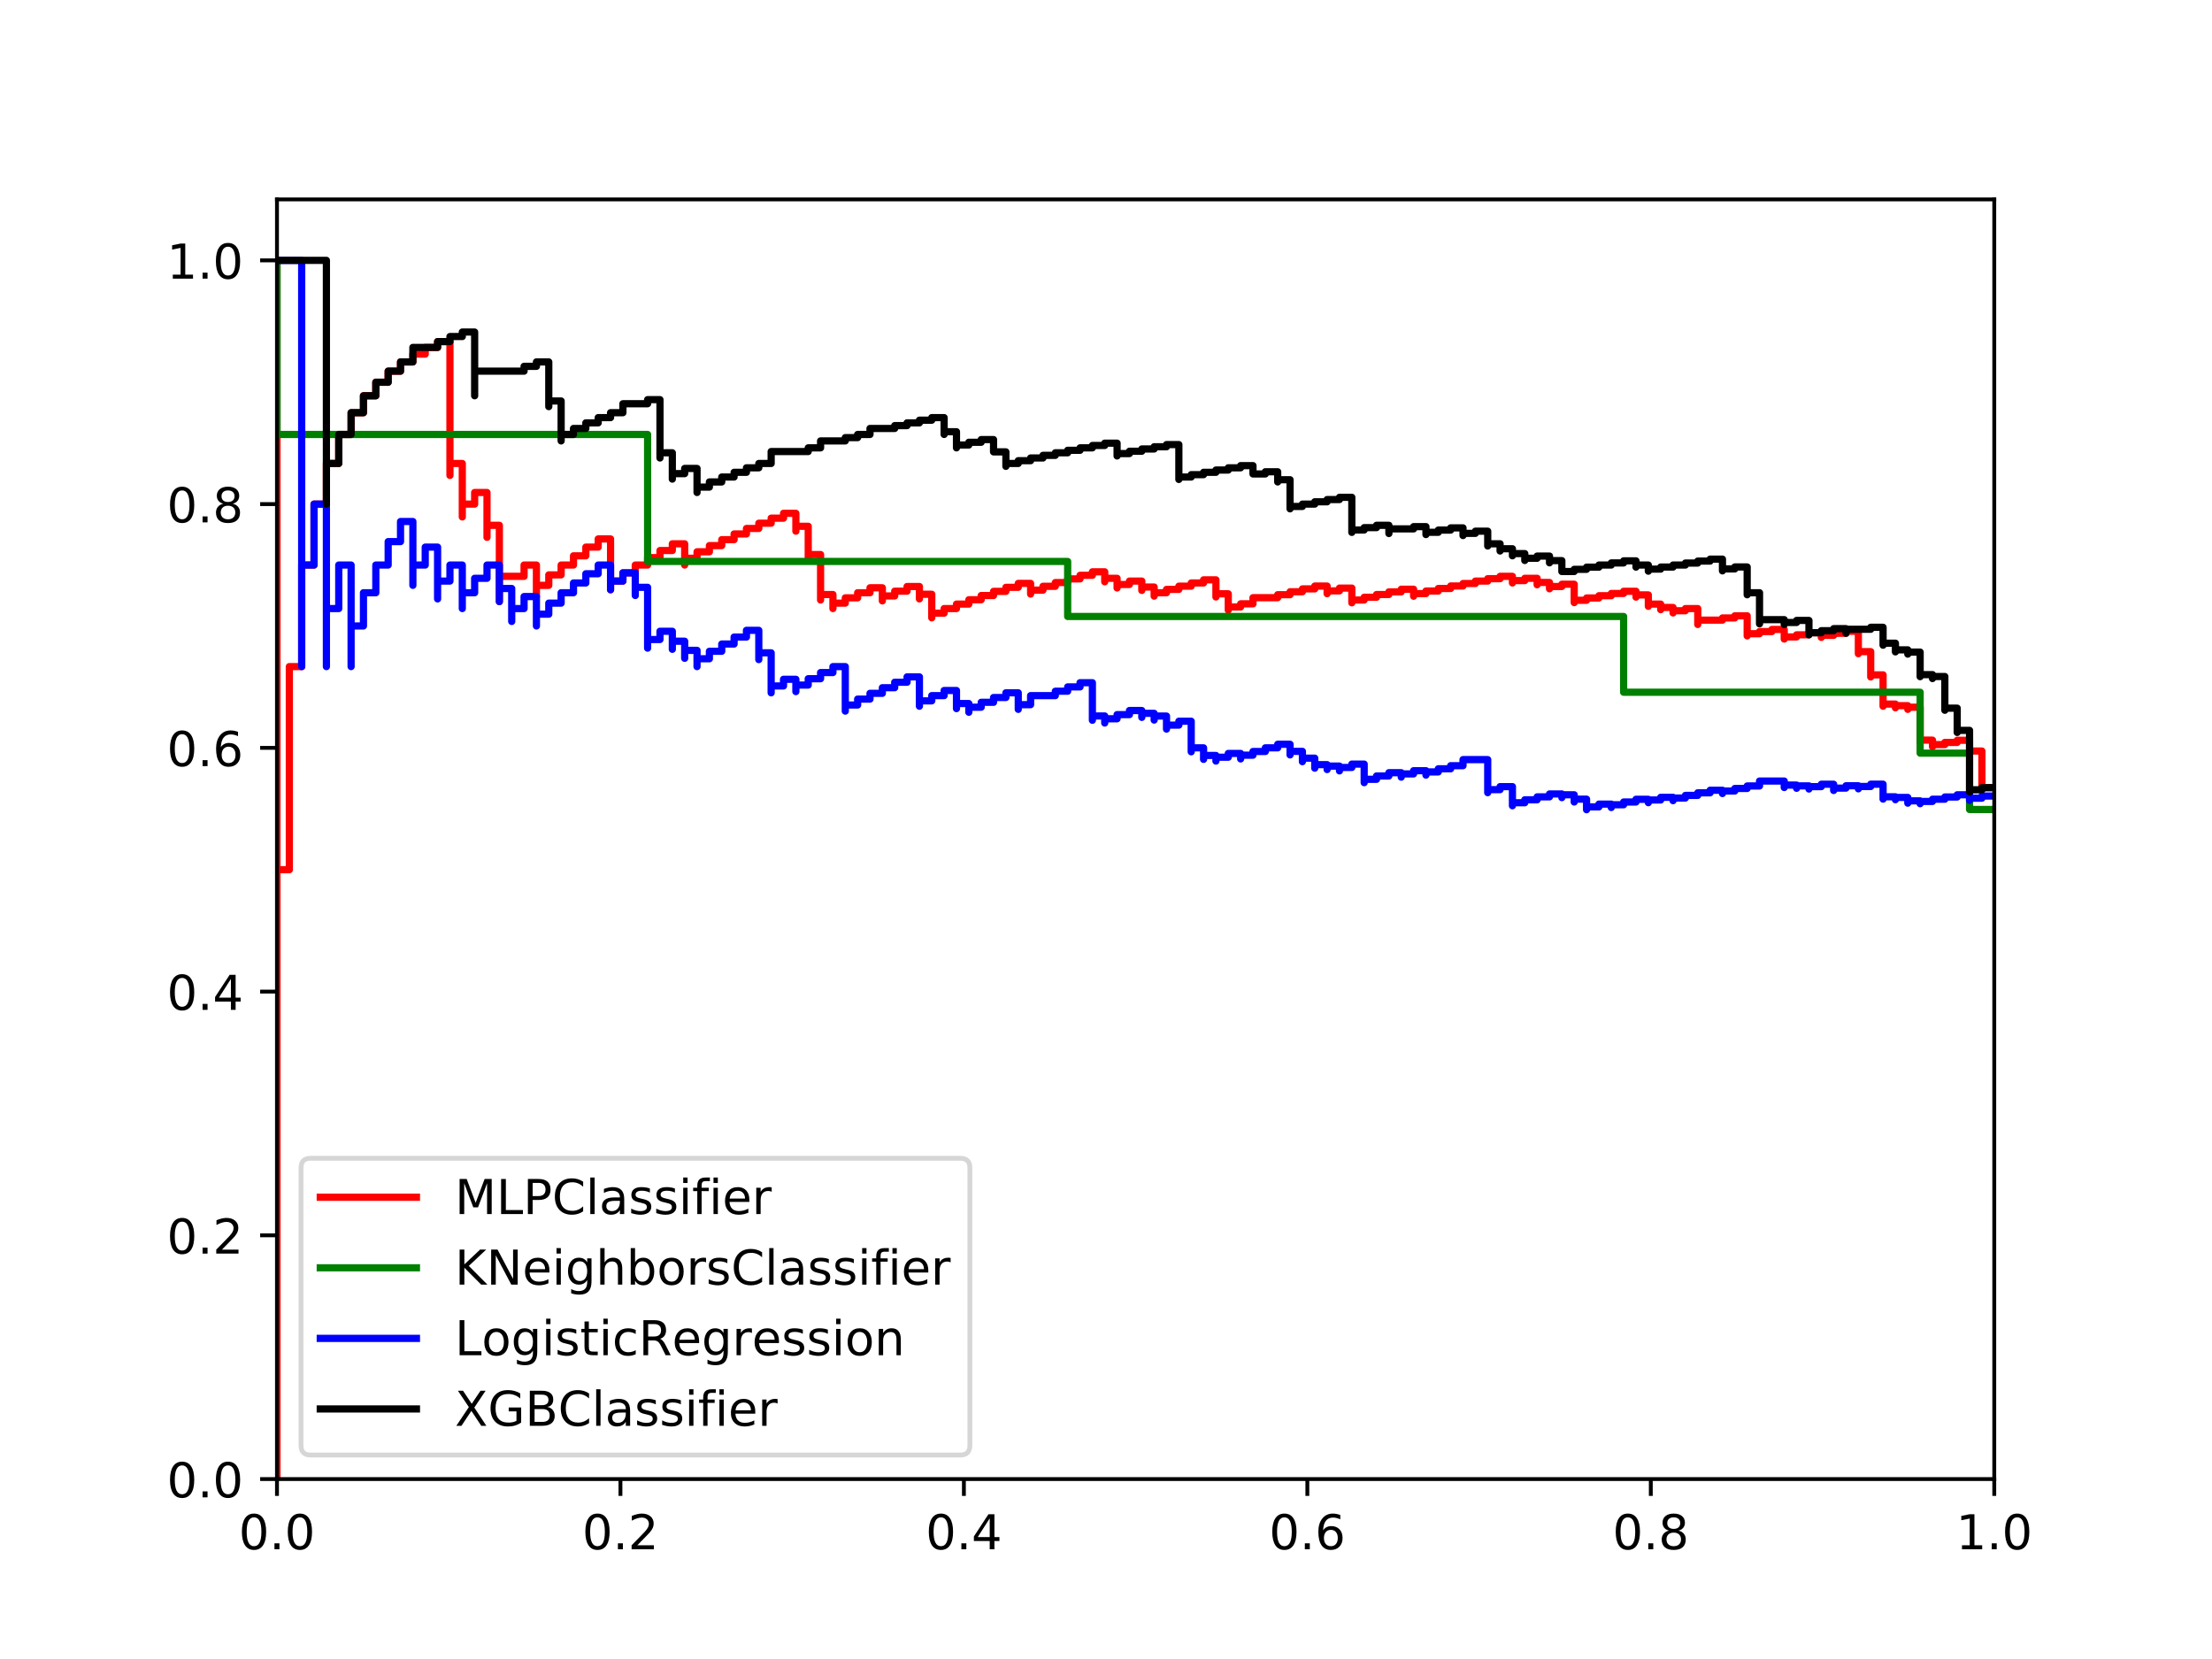 <?xml version="1.0" encoding="utf-8" standalone="no"?>
<!DOCTYPE svg PUBLIC "-//W3C//DTD SVG 1.1//EN"
  "http://www.w3.org/Graphics/SVG/1.1/DTD/svg11.dtd">
<!-- Created with matplotlib (http://matplotlib.org/) -->
<svg height="345pt" version="1.1" viewBox="0 0 460 345" width="460pt" xmlns="http://www.w3.org/2000/svg" xmlns:xlink="http://www.w3.org/1999/xlink">
 <defs>
  <style type="text/css">
*{stroke-linecap:butt;stroke-linejoin:round;}
  </style>
 </defs>
 <g id="figure_1">
  <g id="patch_1">
   <path d="M 0 345.6 
L 460.8 345.6 
L 460.8 0 
L 0 0 
z
" style="fill:#ffffff;"/>
  </g>
  <g id="axes_1">
   <g id="patch_2">
    <path d="M 57.6 307.584 
L 414.72 307.584 
L 414.72 41.472 
L 57.6 41.472 
z
" style="fill:#ffffff;"/>
   </g>
   <g id="matplotlib.axis_1">
    <g id="xtick_1">
     <g id="line2d_1">
      <defs>
       <path d="M 0 0 
L 0 3.5 
" id="m1917700aee" style="stroke:#000000;stroke-width:0.8;"/>
      </defs>
      <g>
       <use style="stroke:#000000;stroke-width:0.8;" x="57.6" xlink:href="#m1917700aee" y="307.584"/>
      </g>
     </g>
     <g id="text_1">
      <!-- 0.0 -->
      <defs>
       <path d="M 31.781 66.406 
Q 24.172 66.406 20.328 58.906 
Q 16.5 51.422 16.5 36.375 
Q 16.5 21.391 20.328 13.891 
Q 24.172 6.391 31.781 6.391 
Q 39.453 6.391 43.281 13.891 
Q 47.125 21.391 47.125 36.375 
Q 47.125 51.422 43.281 58.906 
Q 39.453 66.406 31.781 66.406 
M 31.781 74.219 
Q 44.047 74.219 50.516 64.516 
Q 56.984 54.828 56.984 36.375 
Q 56.984 17.969 50.516 8.266 
Q 44.047 -1.422 31.781 -1.422 
Q 19.531 -1.422 13.062 8.266 
Q 6.594 17.969 6.594 36.375 
Q 6.594 54.828 13.062 64.516 
Q 19.531 74.219 31.781 74.219 
" id="DejaVuSans-30"/>
       <path d="M 10.688 12.406 
L 21 12.406 
L 21 0 
L 10.688 0 
z
" id="DejaVuSans-2e"/>
      </defs>
      <g transform="translate(49.648 322.182)scale(0.1 -0.1)">
       <use xlink:href="#DejaVuSans-30"/>
       <use x="63.623" xlink:href="#DejaVuSans-2e"/>
       <use x="95.41" xlink:href="#DejaVuSans-30"/>
      </g>
     </g>
    </g>
    <g id="xtick_2">
     <g id="line2d_2">
      <g>
       <use style="stroke:#000000;stroke-width:0.8;" x="129.024" xlink:href="#m1917700aee" y="307.584"/>
      </g>
     </g>
     <g id="text_2">
      <!-- 0.2 -->
      <defs>
       <path d="M 19.188 8.297 
L 53.609 8.297 
L 53.609 0 
L 7.328 0 
L 7.328 8.297 
Q 12.938 14.109 22.625 23.891 
Q 32.328 33.688 34.812 36.531 
Q 39.547 41.844 41.422 45.531 
Q 43.312 49.219 43.312 52.781 
Q 43.312 58.594 39.234 62.25 
Q 35.156 65.922 28.609 65.922 
Q 23.969 65.922 18.812 64.312 
Q 13.672 62.703 7.812 59.422 
L 7.812 69.391 
Q 13.766 71.781 18.938 73 
Q 24.125 74.219 28.422 74.219 
Q 39.75 74.219 46.484 68.547 
Q 53.219 62.891 53.219 53.422 
Q 53.219 48.922 51.531 44.891 
Q 49.859 40.875 45.406 35.406 
Q 44.188 33.984 37.641 27.219 
Q 31.109 20.453 19.188 8.297 
" id="DejaVuSans-32"/>
      </defs>
      <g transform="translate(121.072 322.182)scale(0.1 -0.1)">
       <use xlink:href="#DejaVuSans-30"/>
       <use x="63.623" xlink:href="#DejaVuSans-2e"/>
       <use x="95.41" xlink:href="#DejaVuSans-32"/>
      </g>
     </g>
    </g>
    <g id="xtick_3">
     <g id="line2d_3">
      <g>
       <use style="stroke:#000000;stroke-width:0.8;" x="200.448" xlink:href="#m1917700aee" y="307.584"/>
      </g>
     </g>
     <g id="text_3">
      <!-- 0.4 -->
      <defs>
       <path d="M 37.797 64.312 
L 12.891 25.391 
L 37.797 25.391 
z
M 35.203 72.906 
L 47.609 72.906 
L 47.609 25.391 
L 58.016 25.391 
L 58.016 17.188 
L 47.609 17.188 
L 47.609 0 
L 37.797 0 
L 37.797 17.188 
L 4.891 17.188 
L 4.891 26.703 
z
" id="DejaVuSans-34"/>
      </defs>
      <g transform="translate(192.496 322.182)scale(0.1 -0.1)">
       <use xlink:href="#DejaVuSans-30"/>
       <use x="63.623" xlink:href="#DejaVuSans-2e"/>
       <use x="95.41" xlink:href="#DejaVuSans-34"/>
      </g>
     </g>
    </g>
    <g id="xtick_4">
     <g id="line2d_4">
      <g>
       <use style="stroke:#000000;stroke-width:0.8;" x="271.872" xlink:href="#m1917700aee" y="307.584"/>
      </g>
     </g>
     <g id="text_4">
      <!-- 0.6 -->
      <defs>
       <path d="M 33.016 40.375 
Q 26.375 40.375 22.484 35.828 
Q 18.609 31.297 18.609 23.391 
Q 18.609 15.531 22.484 10.953 
Q 26.375 6.391 33.016 6.391 
Q 39.656 6.391 43.531 10.953 
Q 47.406 15.531 47.406 23.391 
Q 47.406 31.297 43.531 35.828 
Q 39.656 40.375 33.016 40.375 
M 52.594 71.297 
L 52.594 62.312 
Q 48.875 64.062 45.094 64.984 
Q 41.312 65.922 37.594 65.922 
Q 27.828 65.922 22.672 59.328 
Q 17.531 52.734 16.797 39.406 
Q 19.672 43.656 24.016 45.922 
Q 28.375 48.188 33.594 48.188 
Q 44.578 48.188 50.953 41.516 
Q 57.328 34.859 57.328 23.391 
Q 57.328 12.156 50.688 5.359 
Q 44.047 -1.422 33.016 -1.422 
Q 20.359 -1.422 13.672 8.266 
Q 6.984 17.969 6.984 36.375 
Q 6.984 53.656 15.188 63.938 
Q 23.391 74.219 37.203 74.219 
Q 40.922 74.219 44.703 73.484 
Q 48.484 72.75 52.594 71.297 
" id="DejaVuSans-36"/>
      </defs>
      <g transform="translate(263.92 322.182)scale(0.1 -0.1)">
       <use xlink:href="#DejaVuSans-30"/>
       <use x="63.623" xlink:href="#DejaVuSans-2e"/>
       <use x="95.41" xlink:href="#DejaVuSans-36"/>
      </g>
     </g>
    </g>
    <g id="xtick_5">
     <g id="line2d_5">
      <g>
       <use style="stroke:#000000;stroke-width:0.8;" x="343.296" xlink:href="#m1917700aee" y="307.584"/>
      </g>
     </g>
     <g id="text_5">
      <!-- 0.8 -->
      <defs>
       <path d="M 31.781 34.625 
Q 24.75 34.625 20.719 30.859 
Q 16.703 27.094 16.703 20.516 
Q 16.703 13.922 20.719 10.156 
Q 24.75 6.391 31.781 6.391 
Q 38.812 6.391 42.859 10.172 
Q 46.922 13.969 46.922 20.516 
Q 46.922 27.094 42.891 30.859 
Q 38.875 34.625 31.781 34.625 
M 21.922 38.812 
Q 15.578 40.375 12.031 44.719 
Q 8.5 49.078 8.5 55.328 
Q 8.5 64.062 14.719 69.141 
Q 20.953 74.219 31.781 74.219 
Q 42.672 74.219 48.875 69.141 
Q 55.078 64.062 55.078 55.328 
Q 55.078 49.078 51.531 44.719 
Q 48 40.375 41.703 38.812 
Q 48.828 37.156 52.797 32.312 
Q 56.781 27.484 56.781 20.516 
Q 56.781 9.906 50.312 4.234 
Q 43.844 -1.422 31.781 -1.422 
Q 19.734 -1.422 13.25 4.234 
Q 6.781 9.906 6.781 20.516 
Q 6.781 27.484 10.781 32.312 
Q 14.797 37.156 21.922 38.812 
M 18.312 54.391 
Q 18.312 48.734 21.844 45.562 
Q 25.391 42.391 31.781 42.391 
Q 38.141 42.391 41.719 45.562 
Q 45.312 48.734 45.312 54.391 
Q 45.312 60.062 41.719 63.234 
Q 38.141 66.406 31.781 66.406 
Q 25.391 66.406 21.844 63.234 
Q 18.312 60.062 18.312 54.391 
" id="DejaVuSans-38"/>
      </defs>
      <g transform="translate(335.344 322.182)scale(0.1 -0.1)">
       <use xlink:href="#DejaVuSans-30"/>
       <use x="63.623" xlink:href="#DejaVuSans-2e"/>
       <use x="95.41" xlink:href="#DejaVuSans-38"/>
      </g>
     </g>
    </g>
    <g id="xtick_6">
     <g id="line2d_6">
      <g>
       <use style="stroke:#000000;stroke-width:0.8;" x="414.72" xlink:href="#m1917700aee" y="307.584"/>
      </g>
     </g>
     <g id="text_6">
      <!-- 1.0 -->
      <defs>
       <path d="M 12.406 8.297 
L 28.516 8.297 
L 28.516 63.922 
L 10.984 60.406 
L 10.984 69.391 
L 28.422 72.906 
L 38.281 72.906 
L 38.281 8.297 
L 54.391 8.297 
L 54.391 0 
L 12.406 0 
z
" id="DejaVuSans-31"/>
      </defs>
      <g transform="translate(406.768 322.182)scale(0.1 -0.1)">
       <use xlink:href="#DejaVuSans-31"/>
       <use x="63.623" xlink:href="#DejaVuSans-2e"/>
       <use x="95.41" xlink:href="#DejaVuSans-30"/>
      </g>
     </g>
    </g>
   </g>
   <g id="matplotlib.axis_2">
    <g id="ytick_1">
     <g id="line2d_7">
      <defs>
       <path d="M 0 0 
L -3.5 0 
" id="m1d3f5bcce9" style="stroke:#000000;stroke-width:0.8;"/>
      </defs>
      <g>
       <use style="stroke:#000000;stroke-width:0.8;" x="57.6" xlink:href="#m1d3f5bcce9" y="307.584"/>
      </g>
     </g>
     <g id="text_7">
      <!-- 0.0 -->
      <g transform="translate(34.697 311.383)scale(0.1 -0.1)">
       <use xlink:href="#DejaVuSans-30"/>
       <use x="63.623" xlink:href="#DejaVuSans-2e"/>
       <use x="95.41" xlink:href="#DejaVuSans-30"/>
      </g>
     </g>
    </g>
    <g id="ytick_2">
     <g id="line2d_8">
      <g>
       <use style="stroke:#000000;stroke-width:0.8;" x="57.6" xlink:href="#m1d3f5bcce9" y="256.896"/>
      </g>
     </g>
     <g id="text_8">
      <!-- 0.2 -->
      <g transform="translate(34.697 260.695)scale(0.1 -0.1)">
       <use xlink:href="#DejaVuSans-30"/>
       <use x="63.623" xlink:href="#DejaVuSans-2e"/>
       <use x="95.41" xlink:href="#DejaVuSans-32"/>
      </g>
     </g>
    </g>
    <g id="ytick_3">
     <g id="line2d_9">
      <g>
       <use style="stroke:#000000;stroke-width:0.8;" x="57.6" xlink:href="#m1d3f5bcce9" y="206.208"/>
      </g>
     </g>
     <g id="text_9">
      <!-- 0.4 -->
      <g transform="translate(34.697 210.007)scale(0.1 -0.1)">
       <use xlink:href="#DejaVuSans-30"/>
       <use x="63.623" xlink:href="#DejaVuSans-2e"/>
       <use x="95.41" xlink:href="#DejaVuSans-34"/>
      </g>
     </g>
    </g>
    <g id="ytick_4">
     <g id="line2d_10">
      <g>
       <use style="stroke:#000000;stroke-width:0.8;" x="57.6" xlink:href="#m1d3f5bcce9" y="155.52"/>
      </g>
     </g>
     <g id="text_10">
      <!-- 0.6 -->
      <g transform="translate(34.697 159.319)scale(0.1 -0.1)">
       <use xlink:href="#DejaVuSans-30"/>
       <use x="63.623" xlink:href="#DejaVuSans-2e"/>
       <use x="95.41" xlink:href="#DejaVuSans-36"/>
      </g>
     </g>
    </g>
    <g id="ytick_5">
     <g id="line2d_11">
      <g>
       <use style="stroke:#000000;stroke-width:0.8;" x="57.6" xlink:href="#m1d3f5bcce9" y="104.832"/>
      </g>
     </g>
     <g id="text_11">
      <!-- 0.8 -->
      <g transform="translate(34.697 108.631)scale(0.1 -0.1)">
       <use xlink:href="#DejaVuSans-30"/>
       <use x="63.623" xlink:href="#DejaVuSans-2e"/>
       <use x="95.41" xlink:href="#DejaVuSans-38"/>
      </g>
     </g>
    </g>
    <g id="ytick_6">
     <g id="line2d_12">
      <g>
       <use style="stroke:#000000;stroke-width:0.8;" x="57.6" xlink:href="#m1d3f5bcce9" y="54.144"/>
      </g>
     </g>
     <g id="text_12">
      <!-- 1.0 -->
      <g transform="translate(34.697 57.943)scale(0.1 -0.1)">
       <use xlink:href="#DejaVuSans-31"/>
       <use x="63.623" xlink:href="#DejaVuSans-2e"/>
       <use x="95.41" xlink:href="#DejaVuSans-30"/>
      </g>
     </g>
    </g>
   </g>
   <g id="line2d_13">
    <path clip-path="url(#pe8f8d06747)" d="M 414.72 163.796 
L 412.151 163.796 
L 412.151 164.245 
L 412.151 164.245 
L 412.151 164.245 
L 412.151 156.178 
L 409.582 156.178 
L 409.582 156.622 
L 409.582 156.622 
L 409.582 156.622 
L 409.582 153.95 
L 407.012 153.95 
L 407.012 154.394 
L 404.443 154.394 
L 404.443 154.841 
L 401.874 154.841 
L 401.874 155.293 
L 401.874 155.293 
L 401.874 155.293 
L 401.874 153.914 
L 399.305 153.914 
L 399.305 154.368 
L 399.305 154.368 
L 399.305 154.368 
L 399.305 147.072 
L 396.736 147.072 
L 396.736 147.517 
L 396.736 147.517 
L 396.736 147.517 
L 396.736 146.747 
L 394.166 146.747 
L 394.166 147.194 
L 394.166 147.194 
L 394.166 147.194 
L 394.166 146.416 
L 391.597 146.416 
L 391.597 146.866 
L 391.597 146.866 
L 391.597 146.866 
L 391.597 140.339 
L 389.028 140.339 
L 389.028 140.779 
L 389.028 140.779 
L 389.028 140.779 
L 389.028 135.512 
L 386.459 135.512 
L 386.459 135.942 
L 386.459 135.942 
L 386.459 135.942 
L 386.459 131.278 
L 383.889 131.278 
L 383.889 131.699 
L 381.32 131.699 
L 381.32 132.126 
L 378.751 132.126 
L 378.751 132.556 
L 378.751 132.556 
L 378.751 132.556 
L 378.751 131.584 
L 376.182 131.584 
L 376.182 132.017 
L 373.613 132.017 
L 373.613 132.454 
L 371.043 132.454 
L 371.043 132.897 
L 371.043 132.897 
L 371.043 132.897 
L 371.043 130.9 
L 368.474 130.9 
L 368.474 131.341 
L 365.905 131.341 
L 365.905 131.787 
L 363.336 131.787 
L 363.336 132.239 
L 363.336 132.239 
L 363.336 132.239 
L 363.336 128.064 
L 360.767 128.064 
L 360.767 128.507 
L 358.197 128.507 
L 358.197 128.955 
L 353.059 128.955 
L 353.059 129.867 
L 353.059 129.867 
L 353.059 129.867 
L 353.059 126.555 
L 350.49 126.555 
L 350.49 127.008 
L 347.921 127.008 
L 347.921 127.466 
L 347.921 127.466 
L 347.921 127.466 
L 347.921 126.326 
L 345.351 126.326 
L 345.351 126.786 
L 345.351 126.786 
L 345.351 126.786 
L 345.351 125.627 
L 342.782 125.627 
L 342.782 126.088 
L 342.782 126.088 
L 342.782 126.088 
L 342.782 123.716 
L 340.213 123.716 
L 340.213 124.173 
L 340.213 124.173 
L 340.213 124.173 
L 340.213 122.959 
L 337.644 122.959 
L 337.644 123.418 
L 335.075 123.418 
L 335.075 123.883 
L 332.505 123.883 
L 332.505 124.354 
L 329.936 124.354 
L 329.936 124.831 
L 327.367 124.831 
L 327.367 125.316 
L 327.367 125.316 
L 327.367 125.316 
L 327.367 121.492 
L 324.798 121.492 
L 324.798 121.966 
L 322.228 121.966 
L 322.228 122.447 
L 322.228 122.447 
L 322.228 122.447 
L 322.228 121.125 
L 319.659 121.125 
L 319.659 121.606 
L 319.659 121.606 
L 319.659 121.606 
L 319.659 120.259 
L 317.09 120.259 
L 317.09 120.741 
L 314.521 120.741 
L 314.521 121.231 
L 314.521 121.231 
L 314.521 121.231 
L 314.521 119.851 
L 311.952 119.851 
L 311.952 120.341 
L 309.382 120.341 
L 309.382 120.839 
L 306.813 120.839 
L 306.813 121.344 
L 304.244 121.344 
L 304.244 121.857 
L 301.675 121.857 
L 301.675 122.378 
L 299.106 122.378 
L 299.106 122.907 
L 296.536 122.907 
L 296.536 123.444 
L 293.967 123.444 
L 293.967 123.99 
L 293.967 123.99 
L 293.967 123.99 
L 293.967 122.533 
L 291.398 122.533 
L 291.398 123.08 
L 288.829 123.08 
L 288.829 123.636 
L 286.26 123.636 
L 286.26 124.201 
L 283.69 124.201 
L 283.69 124.775 
L 281.121 124.775 
L 281.121 125.359 
L 281.121 125.359 
L 281.121 125.359 
L 281.121 122.296 
L 278.552 122.296 
L 278.552 122.873 
L 275.983 122.873 
L 275.983 123.461 
L 275.983 123.461 
L 275.983 123.461 
L 275.983 121.874 
L 273.414 121.874 
L 273.414 122.463 
L 270.844 122.463 
L 270.844 123.062 
L 268.275 123.062 
L 268.275 123.672 
L 265.706 123.672 
L 265.706 124.293 
L 260.567 124.293 
L 260.567 125.568 
L 257.998 125.568 
L 257.998 126.223 
L 255.429 126.223 
L 255.429 126.891 
L 255.429 126.891 
L 255.429 126.891 
L 255.429 123.481 
L 252.86 123.481 
L 252.86 124.142 
L 252.86 124.142 
L 252.86 124.142 
L 252.86 120.58 
L 250.291 120.58 
L 250.291 121.231 
L 247.721 121.231 
L 247.721 121.895 
L 245.152 121.895 
L 245.152 122.573 
L 242.583 122.573 
L 242.583 123.264 
L 240.014 123.264 
L 240.014 123.969 
L 240.014 123.969 
L 240.014 123.969 
L 240.014 122.076 
L 237.445 122.076 
L 237.445 122.784 
L 237.445 122.784 
L 237.445 122.784 
L 237.445 120.839 
L 234.875 120.839 
L 234.875 121.548 
L 232.306 121.548 
L 232.306 122.273 
L 232.306 122.273 
L 232.306 122.273 
L 232.306 120.259 
L 229.737 120.259 
L 229.737 120.985 
L 229.737 120.985 
L 229.737 120.985 
L 229.737 118.912 
L 227.168 118.912 
L 227.168 119.64 
L 224.599 119.64 
L 224.599 120.384 
L 222.029 120.384 
L 222.029 121.145 
L 219.46 121.145 
L 219.46 121.924 
L 216.891 121.924 
L 216.891 122.722 
L 214.322 122.722 
L 214.322 123.538 
L 214.322 123.538 
L 214.322 123.538 
L 214.322 121.321 
L 211.753 121.321 
L 211.753 122.14 
L 209.183 122.14 
L 209.183 122.98 
L 206.614 122.98 
L 206.614 123.84 
L 204.045 123.84 
L 204.045 124.722 
L 201.476 124.722 
L 201.476 125.627 
L 198.906 125.627 
L 198.906 126.555 
L 196.337 126.555 
L 196.337 127.508 
L 193.768 127.508 
L 193.768 128.486 
L 193.768 128.486 
L 193.768 128.486 
L 193.768 123.58 
L 191.199 123.58 
L 191.199 124.544 
L 191.199 124.544 
L 191.199 124.544 
L 191.199 121.966 
L 188.63 121.966 
L 188.63 122.935 
L 186.06 122.935 
L 186.06 123.932 
L 183.491 123.932 
L 183.491 124.958 
L 183.491 124.958 
L 183.491 124.958 
L 183.491 122.232 
L 180.922 122.232 
L 180.922 123.264 
L 178.353 123.264 
L 178.353 124.327 
L 175.784 124.327 
L 175.784 125.424 
L 173.214 125.424 
L 173.214 126.555 
L 173.214 126.555 
L 173.214 126.555 
L 173.214 123.636 
L 170.645 123.636 
L 170.645 124.775 
L 170.645 124.775 
L 170.645 124.775 
L 170.645 115.319 
L 168.076 115.319 
L 168.076 116.392 
L 168.076 116.392 
L 168.076 116.392 
L 168.076 109.44 
L 165.507 109.44 
L 165.507 110.464 
L 165.507 110.464 
L 165.507 110.464 
L 165.507 106.745 
L 162.938 106.745 
L 162.938 107.756 
L 160.368 107.756 
L 160.368 108.808 
L 157.799 108.808 
L 157.799 109.901 
L 155.23 109.901 
L 155.23 111.039 
L 152.661 111.039 
L 152.661 112.224 
L 150.092 112.224 
L 150.092 113.46 
L 147.522 113.46 
L 147.522 114.749 
L 144.953 114.749 
L 144.953 116.096 
L 142.384 116.096 
L 142.384 117.504 
L 142.384 117.504 
L 142.384 117.504 
L 142.384 113.084 
L 139.815 113.084 
L 139.815 114.487 
L 137.245 114.487 
L 137.245 115.959 
L 134.676 115.959 
L 134.676 117.504 
L 132.107 117.504 
L 132.107 119.129 
L 129.538 119.129 
L 129.538 120.839 
L 126.969 120.839 
L 126.969 122.641 
L 126.969 122.641 
L 126.969 122.641 
L 126.969 112.073 
L 124.399 112.073 
L 124.399 113.777 
L 121.83 113.777 
L 121.83 115.584 
L 119.261 115.584 
L 119.261 117.504 
L 116.692 117.504 
L 116.692 119.548 
L 114.123 119.548 
L 114.123 121.728 
L 111.553 121.728 
L 111.553 124.058 
L 111.553 124.058 
L 111.553 124.058 
L 111.553 117.504 
L 108.984 117.504 
L 108.984 119.851 
L 103.846 119.851 
L 103.846 125.107 
L 103.846 125.107 
L 103.846 125.107 
L 103.846 109.24 
L 101.277 109.24 
L 101.277 111.744 
L 101.277 111.744 
L 101.277 111.744 
L 101.277 102.418 
L 98.707 102.418 
L 98.707 104.832 
L 96.138 104.832 
L 96.138 107.5 
L 96.138 107.5 
L 96.138 107.5 
L 96.138 96.384 
L 93.569 96.384 
L 93.569 98.869 
L 93.569 98.869 
L 93.569 98.869 
L 93.569 71.04 
L 91 71.04 
L 91 72.247 
L 88.431 72.247 
L 88.431 73.639 
L 85.861 73.639 
L 85.861 75.264 
L 83.292 75.264 
L 83.292 77.184 
L 80.723 77.184 
L 80.723 79.488 
L 78.154 79.488 
L 78.154 82.304 
L 75.584 82.304 
L 75.584 85.824 
L 73.015 85.824 
L 73.015 90.35 
L 70.446 90.35 
L 70.446 96.384 
L 67.877 96.384 
L 67.877 104.832 
L 65.308 104.832 
L 65.308 117.504 
L 62.738 117.504 
L 62.738 138.624 
L 60.169 138.624 
L 60.169 180.864 
L 57.6 180.864 
L 57.6 307.584 
L 57.6 307.584 
L 57.6 307.584 
L 57.6 54.144 
L 57.6 54.144 
" style="fill:none;stroke:#ff0000;stroke-linecap:square;stroke-width:1.5;"/>
   </g>
   <g id="line2d_14">
    <path clip-path="url(#pe8f8d06747)" d="M 414.72 168.342 
L 409.582 168.342 
L 409.582 156.622 
L 399.305 156.622 
L 399.305 143.955 
L 337.644 143.955 
L 337.644 128.201 
L 222.029 128.201 
L 222.029 116.759 
L 134.676 116.759 
L 134.676 90.35 
L 57.6 90.35 
L 57.6 54.144 
" style="fill:none;stroke:#008000;stroke-linecap:square;stroke-width:1.5;"/>
   </g>
   <g id="line2d_15">
    <path clip-path="url(#pe8f8d06747)" d="M 414.72 165.535 
L 412.151 165.535 
L 412.151 165.986 
L 409.582 165.986 
L 409.582 166.441 
L 409.582 166.441 
L 409.582 166.441 
L 409.582 165.284 
L 407.012 165.284 
L 407.012 165.741 
L 404.443 165.741 
L 404.443 166.202 
L 401.874 166.202 
L 401.874 166.667 
L 399.305 166.667 
L 399.305 167.136 
L 399.305 167.136 
L 399.305 167.136 
L 399.305 166.548 
L 396.736 166.548 
L 396.736 167.021 
L 396.736 167.021 
L 396.736 167.021 
L 396.736 165.829 
L 394.166 165.829 
L 394.166 166.305 
L 394.166 166.305 
L 394.166 166.305 
L 394.166 165.701 
L 391.597 165.701 
L 391.597 166.18 
L 391.597 166.18 
L 391.597 166.18 
L 391.597 163.079 
L 389.028 163.079 
L 389.028 163.559 
L 386.459 163.559 
L 386.459 164.043 
L 386.459 164.043 
L 386.459 164.043 
L 386.459 163.405 
L 383.889 163.405 
L 383.889 163.893 
L 381.32 163.893 
L 381.32 164.385 
L 381.32 164.385 
L 381.32 164.385 
L 381.32 163.089 
L 378.751 163.089 
L 378.751 163.584 
L 376.182 163.584 
L 376.182 164.084 
L 376.182 164.084 
L 376.182 164.084 
L 376.182 163.425 
L 373.613 163.425 
L 373.613 163.929 
L 373.613 163.929 
L 373.613 163.929 
L 373.613 163.264 
L 371.043 163.264 
L 371.043 163.772 
L 371.043 163.772 
L 371.043 163.772 
L 371.043 162.421 
L 365.905 162.421 
L 365.905 163.448 
L 363.336 163.448 
L 363.336 163.968 
L 360.767 163.968 
L 360.767 164.493 
L 358.197 164.493 
L 358.197 165.024 
L 358.197 165.024 
L 358.197 165.024 
L 358.197 164.335 
L 355.628 164.335 
L 355.628 164.87 
L 353.059 164.87 
L 353.059 165.41 
L 350.49 165.41 
L 350.49 165.956 
L 347.921 165.956 
L 347.921 166.507 
L 347.921 166.507 
L 347.921 166.507 
L 347.921 165.808 
L 345.351 165.808 
L 345.351 166.364 
L 342.782 166.364 
L 342.782 166.925 
L 342.782 166.925 
L 342.782 166.925 
L 342.782 166.218 
L 340.213 166.218 
L 340.213 166.784 
L 337.644 166.784 
L 337.644 167.356 
L 335.075 167.356 
L 335.075 167.933 
L 335.075 167.933 
L 335.075 167.933 
L 335.075 167.217 
L 332.505 167.217 
L 332.505 167.8 
L 329.936 167.8 
L 329.936 168.389 
L 329.936 168.389 
L 329.936 168.389 
L 329.936 166.191 
L 327.367 166.191 
L 327.367 166.784 
L 327.367 166.784 
L 327.367 166.784 
L 327.367 165.278 
L 324.798 165.278 
L 324.798 165.876 
L 324.798 165.876 
L 324.798 165.876 
L 324.798 165.11 
L 322.228 165.11 
L 322.228 165.713 
L 319.659 165.713 
L 319.659 166.322 
L 317.09 166.322 
L 317.09 166.939 
L 314.521 166.939 
L 314.521 167.562 
L 314.521 167.562 
L 314.521 167.562 
L 314.521 163.584 
L 311.952 163.584 
L 311.952 164.209 
L 309.382 164.209 
L 309.382 164.842 
L 309.382 164.842 
L 309.382 164.842 
L 309.382 157.963 
L 304.244 157.963 
L 304.244 159.229 
L 301.675 159.229 
L 301.675 159.874 
L 299.106 159.874 
L 299.106 160.526 
L 296.536 160.526 
L 296.536 161.187 
L 296.536 161.187 
L 296.536 161.187 
L 296.536 160.272 
L 293.967 160.272 
L 293.967 160.939 
L 291.398 160.939 
L 291.398 161.615 
L 291.398 161.615 
L 291.398 161.615 
L 291.398 160.686 
L 288.829 160.686 
L 288.829 161.369 
L 286.26 161.369 
L 286.26 162.06 
L 283.69 162.06 
L 283.69 162.761 
L 283.69 162.761 
L 283.69 162.761 
L 283.69 158.899 
L 281.121 158.899 
L 281.121 159.602 
L 278.552 159.602 
L 278.552 160.315 
L 278.552 160.315 
L 278.552 160.315 
L 278.552 159.313 
L 275.983 159.313 
L 275.983 160.033 
L 275.983 160.033 
L 275.983 160.033 
L 275.983 159.016 
L 273.414 159.016 
L 273.414 159.744 
L 273.414 159.744 
L 273.414 159.744 
L 273.414 157.662 
L 270.844 157.662 
L 270.844 158.396 
L 270.844 158.396 
L 270.844 158.396 
L 270.844 156.249 
L 268.275 156.249 
L 268.275 156.989 
L 268.275 156.989 
L 268.275 156.989 
L 268.275 154.775 
L 265.706 154.775 
L 265.706 155.52 
L 263.137 155.52 
L 263.137 156.277 
L 260.567 156.277 
L 260.567 157.044 
L 257.998 157.044 
L 257.998 157.824 
L 257.998 157.824 
L 257.998 157.824 
L 257.998 156.681 
L 255.429 156.681 
L 255.429 157.47 
L 252.86 157.47 
L 252.86 158.271 
L 252.86 158.271 
L 252.86 158.271 
L 252.86 157.104 
L 250.291 157.104 
L 250.291 157.915 
L 250.291 157.915 
L 250.291 157.915 
L 250.291 155.52 
L 247.721 155.52 
L 247.721 156.338 
L 247.721 156.338 
L 247.721 156.338 
L 247.721 149.983 
L 245.152 149.983 
L 245.152 150.795 
L 242.583 150.795 
L 242.583 151.621 
L 242.583 151.621 
L 242.583 151.621 
L 242.583 148.909 
L 240.014 148.909 
L 240.014 149.74 
L 240.014 149.74 
L 240.014 149.74 
L 240.014 148.343 
L 237.445 148.343 
L 237.445 149.184 
L 237.445 149.184 
L 237.445 149.184 
L 237.445 147.757 
L 234.875 147.757 
L 234.875 148.608 
L 232.306 148.608 
L 232.306 149.475 
L 229.737 149.475 
L 229.737 150.357 
L 229.737 150.357 
L 229.737 150.357 
L 229.737 148.888 
L 227.168 148.888 
L 227.168 149.782 
L 227.168 149.782 
L 227.168 149.782 
L 227.168 141.97 
L 224.599 141.97 
L 224.599 142.848 
L 222.029 142.848 
L 222.029 143.744 
L 219.46 143.744 
L 219.46 144.658 
L 214.322 144.658 
L 214.322 146.544 
L 211.753 146.544 
L 211.753 147.517 
L 211.753 147.517 
L 211.753 147.517 
L 211.753 144.074 
L 209.183 144.074 
L 209.183 145.052 
L 206.614 145.052 
L 206.614 146.051 
L 204.045 146.051 
L 204.045 147.072 
L 201.476 147.072 
L 201.476 148.116 
L 201.476 148.116 
L 201.476 148.116 
L 201.476 146.304 
L 198.906 146.304 
L 198.906 147.363 
L 198.906 147.363 
L 198.906 147.363 
L 198.906 143.593 
L 196.337 143.593 
L 196.337 144.658 
L 193.768 144.658 
L 193.768 145.749 
L 191.199 145.749 
L 191.199 146.866 
L 191.199 146.866 
L 191.199 146.866 
L 191.199 140.763 
L 188.63 140.763 
L 188.63 141.873 
L 186.06 141.873 
L 186.06 143.013 
L 183.491 143.013 
L 183.491 144.182 
L 180.922 144.182 
L 180.922 145.382 
L 178.353 145.382 
L 178.353 146.615 
L 175.784 146.615 
L 175.784 147.882 
L 175.784 147.882 
L 175.784 147.882 
L 175.784 138.624 
L 173.214 138.624 
L 173.214 139.866 
L 170.645 139.866 
L 170.645 141.146 
L 168.076 141.146 
L 168.076 142.464 
L 165.507 142.464 
L 165.507 143.823 
L 165.507 143.823 
L 165.507 143.823 
L 165.507 141.264 
L 162.938 141.264 
L 162.938 142.647 
L 160.368 142.647 
L 160.368 144.074 
L 160.368 144.074 
L 160.368 144.074 
L 160.368 135.76 
L 157.799 135.76 
L 157.799 137.167 
L 157.799 137.167 
L 157.799 137.167 
L 157.799 131.081 
L 155.23 131.081 
L 155.23 132.48 
L 152.661 132.48 
L 152.661 133.931 
L 150.092 133.931 
L 150.092 135.436 
L 147.522 135.436 
L 147.522 136.999 
L 144.953 136.999 
L 144.953 138.624 
L 144.953 138.624 
L 144.953 138.624 
L 144.953 135.245 
L 142.384 135.245 
L 142.384 136.9 
L 142.384 136.9 
L 142.384 136.9 
L 142.384 133.344 
L 139.815 133.344 
L 139.815 135.029 
L 139.815 135.029 
L 139.815 135.029 
L 139.815 131.278 
L 137.245 131.278 
L 137.245 132.992 
L 134.676 132.992 
L 134.676 134.784 
L 134.676 134.784 
L 134.676 134.784 
L 134.676 122.14 
L 132.107 122.14 
L 132.107 123.84 
L 132.107 123.84 
L 132.107 123.84 
L 132.107 119.129 
L 129.538 119.129 
L 129.538 120.839 
L 126.969 120.839 
L 126.969 122.641 
L 126.969 122.641 
L 126.969 122.641 
L 126.969 117.504 
L 124.399 117.504 
L 124.399 119.314 
L 121.83 119.314 
L 121.83 121.231 
L 119.261 121.231 
L 119.261 123.264 
L 116.692 123.264 
L 116.692 125.424 
L 114.123 125.424 
L 114.123 127.723 
L 111.553 127.723 
L 111.553 130.176 
L 111.553 130.176 
L 111.553 130.176 
L 111.553 124.058 
L 108.984 124.058 
L 108.984 126.555 
L 106.415 126.555 
L 106.415 129.237 
L 106.415 129.237 
L 106.415 129.237 
L 106.415 122.378 
L 103.846 122.378 
L 103.846 125.107 
L 103.846 125.107 
L 103.846 125.107 
L 103.846 117.504 
L 101.277 117.504 
L 101.277 120.259 
L 98.707 120.259 
L 98.707 123.264 
L 96.138 123.264 
L 96.138 126.555 
L 96.138 126.555 
L 96.138 126.555 
L 96.138 117.504 
L 93.569 117.504 
L 93.569 120.839 
L 91 120.839 
L 91 124.544 
L 91 124.544 
L 91 124.544 
L 91 113.777 
L 88.431 113.777 
L 88.431 117.504 
L 85.861 117.504 
L 85.861 121.728 
L 85.861 121.728 
L 85.861 121.728 
L 85.861 108.453 
L 83.292 108.453 
L 83.292 112.63 
L 80.723 112.63 
L 80.723 117.504 
L 78.154 117.504 
L 78.154 123.264 
L 75.584 123.264 
L 75.584 130.176 
L 73.015 130.176 
L 73.015 138.624 
L 73.015 138.624 
L 73.015 138.624 
L 73.015 117.504 
L 70.446 117.504 
L 70.446 126.555 
L 67.877 126.555 
L 67.877 138.624 
L 67.877 138.624 
L 67.877 138.624 
L 67.877 104.832 
L 65.308 104.832 
L 65.308 117.504 
L 62.738 117.504 
L 62.738 138.624 
L 62.738 138.624 
L 62.738 138.624 
L 62.738 54.144 
L 57.6 54.144 
L 57.6 54.144 
" style="fill:none;stroke:#0000ff;stroke-linecap:square;stroke-width:1.5;"/>
   </g>
   <g id="line2d_16">
    <path clip-path="url(#pe8f8d06747)" d="M 414.72 163.796 
L 412.151 163.796 
L 412.151 164.245 
L 409.582 164.245 
L 409.582 164.698 
L 409.582 164.698 
L 409.582 164.698 
L 409.582 151.883 
L 407.012 151.883 
L 407.012 152.323 
L 407.012 152.323 
L 407.012 152.323 
L 407.012 147.268 
L 404.443 147.268 
L 404.443 147.704 
L 404.443 147.704 
L 404.443 147.704 
L 404.443 140.684 
L 401.874 140.684 
L 401.874 141.109 
L 401.874 141.109 
L 401.874 141.109 
L 401.874 140.289 
L 399.305 140.289 
L 399.305 140.715 
L 399.305 140.715 
L 399.305 140.715 
L 399.305 135.607 
L 396.736 135.607 
L 396.736 136.025 
L 396.736 136.025 
L 396.736 136.025 
L 396.736 135.14 
L 394.166 135.14 
L 394.166 135.56 
L 394.166 135.56 
L 394.166 135.56 
L 394.166 133.759 
L 391.597 133.759 
L 391.597 134.178 
L 391.597 134.178 
L 391.597 134.178 
L 391.597 130.449 
L 389.028 130.449 
L 389.028 130.861 
L 383.889 130.861 
L 383.889 131.699 
L 383.889 131.699 
L 383.889 131.699 
L 383.889 130.733 
L 381.32 130.733 
L 381.32 131.156 
L 378.751 131.156 
L 378.751 131.584 
L 376.182 131.584 
L 376.182 132.017 
L 376.182 132.017 
L 376.182 132.017 
L 376.182 129.024 
L 373.613 129.024 
L 373.613 129.452 
L 371.043 129.452 
L 371.043 129.885 
L 371.043 129.885 
L 371.043 129.885 
L 371.043 128.858 
L 365.905 128.858 
L 365.905 129.731 
L 365.905 129.731 
L 365.905 129.731 
L 365.905 123.264 
L 363.336 123.264 
L 363.336 123.685 
L 363.336 123.685 
L 363.336 123.685 
L 363.336 117.902 
L 360.767 117.902 
L 360.767 118.306 
L 358.197 118.306 
L 358.197 118.715 
L 358.197 118.715 
L 358.197 118.715 
L 358.197 116.278 
L 355.628 116.278 
L 355.628 116.681 
L 353.059 116.681 
L 353.059 117.09 
L 350.49 117.09 
L 350.49 117.504 
L 347.921 117.504 
L 347.921 117.924 
L 345.351 117.924 
L 345.351 118.349 
L 342.782 118.349 
L 342.782 118.78 
L 342.782 118.78 
L 342.782 118.78 
L 342.782 117.504 
L 340.213 117.504 
L 340.213 117.935 
L 340.213 117.935 
L 340.213 117.935 
L 340.213 116.636 
L 337.644 116.636 
L 337.644 117.067 
L 335.075 117.067 
L 335.075 117.504 
L 332.505 117.504 
L 332.505 117.947 
L 329.936 117.947 
L 329.936 118.396 
L 327.367 118.396 
L 327.367 118.852 
L 324.798 118.852 
L 324.798 116.586 
L 322.228 116.586 
L 322.228 117.042 
L 322.228 117.042 
L 322.228 117.042 
L 322.228 115.64 
L 319.659 115.64 
L 319.659 116.096 
L 317.09 116.096 
L 317.09 116.558 
L 317.09 116.558 
L 317.09 116.558 
L 317.09 115.122 
L 314.521 115.122 
L 314.521 115.584 
L 314.521 115.584 
L 314.521 115.584 
L 314.521 114.118 
L 311.952 114.118 
L 311.952 114.58 
L 311.952 114.58 
L 311.952 114.58 
L 311.952 113.084 
L 309.382 113.084 
L 309.382 113.544 
L 309.382 113.544 
L 309.382 113.544 
L 309.382 110.464 
L 306.813 110.464 
L 306.813 110.915 
L 304.244 110.915 
L 304.244 111.372 
L 304.244 111.372 
L 304.244 111.372 
L 304.244 109.777 
L 301.675 109.777 
L 301.675 110.233 
L 299.106 110.233 
L 299.106 110.697 
L 296.536 110.697 
L 296.536 111.168 
L 296.536 111.168 
L 296.536 111.168 
L 296.536 109.517 
L 293.967 109.517 
L 293.967 109.987 
L 288.829 109.987 
L 288.829 110.95 
L 288.829 110.95 
L 288.829 110.95 
L 288.829 109.24 
L 286.26 109.24 
L 286.26 109.723 
L 283.69 109.723 
L 283.69 110.215 
L 281.121 110.215 
L 281.121 110.715 
L 281.121 110.715 
L 281.121 110.715 
L 281.121 103.424 
L 278.552 103.424 
L 278.552 103.885 
L 275.983 103.885 
L 275.983 104.354 
L 273.414 104.354 
L 273.414 104.832 
L 270.844 104.832 
L 270.844 105.319 
L 268.275 105.319 
L 268.275 105.816 
L 268.275 105.816 
L 268.275 105.816 
L 268.275 99.763 
L 265.706 99.763 
L 265.706 100.224 
L 265.706 100.224 
L 265.706 100.224 
L 265.706 98.108 
L 263.137 98.108 
L 263.137 98.561 
L 260.567 98.561 
L 260.567 96.829 
L 257.998 96.829 
L 257.998 97.283 
L 255.429 97.283 
L 255.429 97.747 
L 252.86 97.747 
L 252.86 98.221 
L 250.291 98.221 
L 250.291 98.705 
L 247.721 98.705 
L 247.721 99.2 
L 245.152 99.2 
L 245.152 99.706 
L 245.152 99.706 
L 245.152 99.706 
L 245.152 92.455 
L 242.583 92.455 
L 242.583 92.905 
L 240.014 92.905 
L 240.014 93.367 
L 237.445 93.367 
L 237.445 93.839 
L 234.875 93.839 
L 234.875 94.324 
L 232.306 94.324 
L 232.306 94.82 
L 232.306 94.82 
L 232.306 94.82 
L 232.306 92.16 
L 229.737 92.16 
L 229.737 92.641 
L 227.168 92.641 
L 227.168 93.135 
L 224.599 93.135 
L 224.599 93.641 
L 222.029 93.641 
L 222.029 94.161 
L 219.46 94.161 
L 219.46 94.694 
L 216.891 94.694 
L 216.891 95.242 
L 214.322 95.242 
L 214.322 95.805 
L 211.753 95.805 
L 211.753 96.384 
L 209.183 96.384 
L 209.183 96.979 
L 209.183 96.979 
L 209.183 96.979 
L 209.183 93.97 
L 206.614 93.97 
L 206.614 91.415 
L 204.045 91.415 
L 204.045 91.971 
L 201.476 91.971 
L 201.476 92.544 
L 198.906 92.544 
L 198.906 93.135 
L 198.906 93.135 
L 198.906 93.135 
L 198.906 89.784 
L 196.337 89.784 
L 196.337 90.35 
L 196.337 90.35 
L 196.337 90.35 
L 196.337 86.846 
L 193.768 86.846 
L 193.768 87.382 
L 191.199 87.382 
L 191.199 87.936 
L 188.63 87.936 
L 188.63 88.509 
L 186.06 88.509 
L 186.06 89.101 
L 180.922 89.101 
L 180.922 90.35 
L 178.353 90.35 
L 178.353 91.008 
L 175.784 91.008 
L 175.784 91.691 
L 170.645 91.691 
L 170.645 93.135 
L 168.076 93.135 
L 168.076 93.899 
L 160.368 93.899 
L 160.368 96.384 
L 157.799 96.384 
L 157.799 97.283 
L 155.23 97.283 
L 155.23 98.221 
L 152.661 98.221 
L 152.661 99.2 
L 150.092 99.2 
L 150.092 100.224 
L 147.522 100.224 
L 147.522 101.296 
L 144.953 101.296 
L 144.953 102.418 
L 144.953 102.418 
L 144.953 102.418 
L 144.953 97.414 
L 142.384 97.414 
L 142.384 98.496 
L 139.815 98.496 
L 139.815 99.633 
L 139.815 99.633 
L 139.815 99.633 
L 139.815 94.161 
L 137.245 94.161 
L 137.245 95.242 
L 137.245 95.242 
L 137.245 95.242 
L 137.245 83.109 
L 134.676 83.109 
L 134.676 83.96 
L 129.538 83.96 
L 129.538 85.824 
L 126.969 85.824 
L 126.969 86.846 
L 124.399 86.846 
L 124.399 87.936 
L 121.83 87.936 
L 121.83 89.101 
L 119.261 89.101 
L 119.261 90.35 
L 116.692 90.35 
L 116.692 91.691 
L 116.692 91.691 
L 116.692 91.691 
L 116.692 83.387 
L 114.123 83.387 
L 114.123 84.557 
L 114.123 84.557 
L 114.123 84.557 
L 114.123 75.264 
L 111.553 75.264 
L 111.553 76.182 
L 108.984 76.182 
L 108.984 77.184 
L 98.707 77.184 
L 98.707 82.304 
L 98.707 82.304 
L 98.707 82.304 
L 98.707 69.052 
L 96.138 69.052 
L 96.138 69.984 
L 93.569 69.984 
L 93.569 71.04 
L 91 71.04 
L 91 72.247 
L 85.861 72.247 
L 85.861 75.264 
L 83.292 75.264 
L 83.292 77.184 
L 80.723 77.184 
L 80.723 79.488 
L 78.154 79.488 
L 78.154 82.304 
L 75.584 82.304 
L 75.584 85.824 
L 73.015 85.824 
L 73.015 90.35 
L 70.446 90.35 
L 70.446 96.384 
L 67.877 96.384 
L 67.877 104.832 
L 67.877 104.832 
L 67.877 104.832 
L 67.877 54.144 
L 57.6 54.144 
L 57.6 54.144 
" style="fill:none;stroke:#000000;stroke-linecap:square;stroke-width:1.5;"/>
   </g>
   <g id="patch_3">
    <path d="M 57.6 307.584 
L 57.6 41.472 
" style="fill:none;stroke:#000000;stroke-linecap:square;stroke-linejoin:miter;stroke-width:0.8;"/>
   </g>
   <g id="patch_4">
    <path d="M 414.72 307.584 
L 414.72 41.472 
" style="fill:none;stroke:#000000;stroke-linecap:square;stroke-linejoin:miter;stroke-width:0.8;"/>
   </g>
   <g id="patch_5">
    <path d="M 57.6 307.584 
L 414.72 307.584 
" style="fill:none;stroke:#000000;stroke-linecap:square;stroke-linejoin:miter;stroke-width:0.8;"/>
   </g>
   <g id="patch_6">
    <path d="M 57.6 41.472 
L 414.72 41.472 
" style="fill:none;stroke:#000000;stroke-linecap:square;stroke-linejoin:miter;stroke-width:0.8;"/>
   </g>
   <g id="legend_1">
    <g id="patch_7">
     <path d="M 64.6 302.584 
L 199.692 302.584 
Q 201.692 302.584 201.692 300.584 
L 201.692 242.871 
Q 201.692 240.871 199.692 240.871 
L 64.6 240.871 
Q 62.6 240.871 62.6 242.871 
L 62.6 300.584 
Q 62.6 302.584 64.6 302.584 
z
" style="fill:#ffffff;opacity:0.8;stroke:#cccccc;stroke-linejoin:miter;"/>
    </g>
    <g id="line2d_17">
     <path d="M 66.6 248.97 
L 86.6 248.97 
" style="fill:none;stroke:#ff0000;stroke-linecap:square;stroke-width:1.5;"/>
    </g>
    <g id="line2d_18"/>
    <g id="text_13">
     <!-- MLPClassifier -->
     <defs>
      <path d="M 9.812 72.906 
L 24.516 72.906 
L 43.109 23.297 
L 61.812 72.906 
L 76.516 72.906 
L 76.516 0 
L 66.891 0 
L 66.891 64.016 
L 48.094 14.016 
L 38.188 14.016 
L 19.391 64.016 
L 19.391 0 
L 9.812 0 
z
" id="DejaVuSans-4d"/>
      <path d="M 9.812 72.906 
L 19.672 72.906 
L 19.672 8.297 
L 55.172 8.297 
L 55.172 0 
L 9.812 0 
z
" id="DejaVuSans-4c"/>
      <path d="M 19.672 64.797 
L 19.672 37.406 
L 32.078 37.406 
Q 38.969 37.406 42.719 40.969 
Q 46.484 44.531 46.484 51.125 
Q 46.484 57.672 42.719 61.234 
Q 38.969 64.797 32.078 64.797 
z
M 9.812 72.906 
L 32.078 72.906 
Q 44.344 72.906 50.609 67.359 
Q 56.891 61.812 56.891 51.125 
Q 56.891 40.328 50.609 34.812 
Q 44.344 29.297 32.078 29.297 
L 19.672 29.297 
L 19.672 0 
L 9.812 0 
z
" id="DejaVuSans-50"/>
      <path d="M 64.406 67.281 
L 64.406 56.891 
Q 59.422 61.531 53.781 63.812 
Q 48.141 66.109 41.797 66.109 
Q 29.297 66.109 22.656 58.469 
Q 16.016 50.828 16.016 36.375 
Q 16.016 21.969 22.656 14.328 
Q 29.297 6.688 41.797 6.688 
Q 48.141 6.688 53.781 8.984 
Q 59.422 11.281 64.406 15.922 
L 64.406 5.609 
Q 59.234 2.094 53.438 0.328 
Q 47.656 -1.422 41.219 -1.422 
Q 24.656 -1.422 15.125 8.703 
Q 5.609 18.844 5.609 36.375 
Q 5.609 53.953 15.125 64.078 
Q 24.656 74.219 41.219 74.219 
Q 47.75 74.219 53.531 72.484 
Q 59.328 70.75 64.406 67.281 
" id="DejaVuSans-43"/>
      <path d="M 9.422 75.984 
L 18.406 75.984 
L 18.406 0 
L 9.422 0 
z
" id="DejaVuSans-6c"/>
      <path d="M 34.281 27.484 
Q 23.391 27.484 19.188 25 
Q 14.984 22.516 14.984 16.5 
Q 14.984 11.719 18.141 8.906 
Q 21.297 6.109 26.703 6.109 
Q 34.188 6.109 38.703 11.406 
Q 43.219 16.703 43.219 25.484 
L 43.219 27.484 
z
M 52.203 31.203 
L 52.203 0 
L 43.219 0 
L 43.219 8.297 
Q 40.141 3.328 35.547 0.953 
Q 30.953 -1.422 24.312 -1.422 
Q 15.922 -1.422 10.953 3.297 
Q 6 8.016 6 15.922 
Q 6 25.141 12.172 29.828 
Q 18.359 34.516 30.609 34.516 
L 43.219 34.516 
L 43.219 35.406 
Q 43.219 41.609 39.141 45 
Q 35.062 48.391 27.688 48.391 
Q 23 48.391 18.547 47.266 
Q 14.109 46.141 10.016 43.891 
L 10.016 52.203 
Q 14.938 54.109 19.578 55.047 
Q 24.219 56 28.609 56 
Q 40.484 56 46.344 49.844 
Q 52.203 43.703 52.203 31.203 
" id="DejaVuSans-61"/>
      <path d="M 44.281 53.078 
L 44.281 44.578 
Q 40.484 46.531 36.375 47.5 
Q 32.281 48.484 27.875 48.484 
Q 21.188 48.484 17.844 46.438 
Q 14.5 44.391 14.5 40.281 
Q 14.5 37.156 16.891 35.375 
Q 19.281 33.594 26.516 31.984 
L 29.594 31.297 
Q 39.156 29.25 43.188 25.516 
Q 47.219 21.781 47.219 15.094 
Q 47.219 7.469 41.188 3.016 
Q 35.156 -1.422 24.609 -1.422 
Q 20.219 -1.422 15.453 -0.562 
Q 10.688 0.297 5.422 2 
L 5.422 11.281 
Q 10.406 8.688 15.234 7.391 
Q 20.062 6.109 24.812 6.109 
Q 31.156 6.109 34.562 8.281 
Q 37.984 10.453 37.984 14.406 
Q 37.984 18.062 35.516 20.016 
Q 33.062 21.969 24.703 23.781 
L 21.578 24.516 
Q 13.234 26.266 9.516 29.906 
Q 5.812 33.547 5.812 39.891 
Q 5.812 47.609 11.281 51.797 
Q 16.75 56 26.812 56 
Q 31.781 56 36.172 55.266 
Q 40.578 54.547 44.281 53.078 
" id="DejaVuSans-73"/>
      <path d="M 9.422 54.688 
L 18.406 54.688 
L 18.406 0 
L 9.422 0 
z
M 9.422 75.984 
L 18.406 75.984 
L 18.406 64.594 
L 9.422 64.594 
z
" id="DejaVuSans-69"/>
      <path d="M 37.109 75.984 
L 37.109 68.5 
L 28.516 68.5 
Q 23.688 68.5 21.797 66.547 
Q 19.922 64.594 19.922 59.516 
L 19.922 54.688 
L 34.719 54.688 
L 34.719 47.703 
L 19.922 47.703 
L 19.922 0 
L 10.891 0 
L 10.891 47.703 
L 2.297 47.703 
L 2.297 54.688 
L 10.891 54.688 
L 10.891 58.5 
Q 10.891 67.625 15.141 71.797 
Q 19.391 75.984 28.609 75.984 
z
" id="DejaVuSans-66"/>
      <path d="M 56.203 29.594 
L 56.203 25.203 
L 14.891 25.203 
Q 15.484 15.922 20.484 11.062 
Q 25.484 6.203 34.422 6.203 
Q 39.594 6.203 44.453 7.469 
Q 49.312 8.734 54.109 11.281 
L 54.109 2.781 
Q 49.266 0.734 44.188 -0.344 
Q 39.109 -1.422 33.891 -1.422 
Q 20.797 -1.422 13.156 6.188 
Q 5.516 13.812 5.516 26.812 
Q 5.516 40.234 12.766 48.109 
Q 20.016 56 32.328 56 
Q 43.359 56 49.781 48.891 
Q 56.203 41.797 56.203 29.594 
M 47.219 32.234 
Q 47.125 39.594 43.094 43.984 
Q 39.062 48.391 32.422 48.391 
Q 24.906 48.391 20.391 44.141 
Q 15.875 39.891 15.188 32.172 
z
" id="DejaVuSans-65"/>
      <path d="M 41.109 46.297 
Q 39.594 47.172 37.812 47.578 
Q 36.031 48 33.891 48 
Q 26.266 48 22.188 43.047 
Q 18.109 38.094 18.109 28.812 
L 18.109 0 
L 9.078 0 
L 9.078 54.688 
L 18.109 54.688 
L 18.109 46.188 
Q 20.953 51.172 25.484 53.578 
Q 30.031 56 36.531 56 
Q 37.453 56 38.578 55.875 
Q 39.703 55.766 41.062 55.516 
z
" id="DejaVuSans-72"/>
     </defs>
     <g transform="translate(94.6 252.47)scale(0.1 -0.1)">
      <use xlink:href="#DejaVuSans-4d"/>
      <use x="86.279" xlink:href="#DejaVuSans-4c"/>
      <use x="141.992" xlink:href="#DejaVuSans-50"/>
      <use x="202.295" xlink:href="#DejaVuSans-43"/>
      <use x="272.119" xlink:href="#DejaVuSans-6c"/>
      <use x="299.902" xlink:href="#DejaVuSans-61"/>
      <use x="361.182" xlink:href="#DejaVuSans-73"/>
      <use x="413.281" xlink:href="#DejaVuSans-73"/>
      <use x="465.381" xlink:href="#DejaVuSans-69"/>
      <use x="493.164" xlink:href="#DejaVuSans-66"/>
      <use x="528.369" xlink:href="#DejaVuSans-69"/>
      <use x="556.152" xlink:href="#DejaVuSans-65"/>
      <use x="617.676" xlink:href="#DejaVuSans-72"/>
     </g>
    </g>
    <g id="line2d_19">
     <path d="M 66.6 263.648 
L 86.6 263.648 
" style="fill:none;stroke:#008000;stroke-linecap:square;stroke-width:1.5;"/>
    </g>
    <g id="line2d_20"/>
    <g id="text_14">
     <!-- KNeighborsClassifier -->
     <defs>
      <path d="M 9.812 72.906 
L 19.672 72.906 
L 19.672 42.094 
L 52.391 72.906 
L 65.094 72.906 
L 28.906 38.922 
L 67.672 0 
L 54.688 0 
L 19.672 35.109 
L 19.672 0 
L 9.812 0 
z
" id="DejaVuSans-4b"/>
      <path d="M 9.812 72.906 
L 23.094 72.906 
L 55.422 11.922 
L 55.422 72.906 
L 64.984 72.906 
L 64.984 0 
L 51.703 0 
L 19.391 60.984 
L 19.391 0 
L 9.812 0 
z
" id="DejaVuSans-4e"/>
      <path d="M 45.406 27.984 
Q 45.406 37.75 41.375 43.109 
Q 37.359 48.484 30.078 48.484 
Q 22.859 48.484 18.828 43.109 
Q 14.797 37.75 14.797 27.984 
Q 14.797 18.266 18.828 12.891 
Q 22.859 7.516 30.078 7.516 
Q 37.359 7.516 41.375 12.891 
Q 45.406 18.266 45.406 27.984 
M 54.391 6.781 
Q 54.391 -7.172 48.188 -13.984 
Q 42 -20.797 29.203 -20.797 
Q 24.469 -20.797 20.266 -20.094 
Q 16.062 -19.391 12.109 -17.922 
L 12.109 -9.188 
Q 16.062 -11.328 19.922 -12.344 
Q 23.781 -13.375 27.781 -13.375 
Q 36.625 -13.375 41.016 -8.766 
Q 45.406 -4.156 45.406 5.172 
L 45.406 9.625 
Q 42.625 4.781 38.281 2.391 
Q 33.938 0 27.875 0 
Q 17.828 0 11.672 7.656 
Q 5.516 15.328 5.516 27.984 
Q 5.516 40.672 11.672 48.328 
Q 17.828 56 27.875 56 
Q 33.938 56 38.281 53.609 
Q 42.625 51.219 45.406 46.391 
L 45.406 54.688 
L 54.391 54.688 
z
" id="DejaVuSans-67"/>
      <path d="M 54.891 33.016 
L 54.891 0 
L 45.906 0 
L 45.906 32.719 
Q 45.906 40.484 42.875 44.328 
Q 39.844 48.188 33.797 48.188 
Q 26.516 48.188 22.312 43.547 
Q 18.109 38.922 18.109 30.906 
L 18.109 0 
L 9.078 0 
L 9.078 75.984 
L 18.109 75.984 
L 18.109 46.188 
Q 21.344 51.125 25.703 53.562 
Q 30.078 56 35.797 56 
Q 45.219 56 50.047 50.172 
Q 54.891 44.344 54.891 33.016 
" id="DejaVuSans-68"/>
      <path d="M 48.688 27.297 
Q 48.688 37.203 44.609 42.844 
Q 40.531 48.484 33.406 48.484 
Q 26.266 48.484 22.188 42.844 
Q 18.109 37.203 18.109 27.297 
Q 18.109 17.391 22.188 11.75 
Q 26.266 6.109 33.406 6.109 
Q 40.531 6.109 44.609 11.75 
Q 48.688 17.391 48.688 27.297 
M 18.109 46.391 
Q 20.953 51.266 25.266 53.625 
Q 29.594 56 35.594 56 
Q 45.562 56 51.781 48.094 
Q 58.016 40.188 58.016 27.297 
Q 58.016 14.406 51.781 6.484 
Q 45.562 -1.422 35.594 -1.422 
Q 29.594 -1.422 25.266 0.953 
Q 20.953 3.328 18.109 8.203 
L 18.109 0 
L 9.078 0 
L 9.078 75.984 
L 18.109 75.984 
z
" id="DejaVuSans-62"/>
      <path d="M 30.609 48.391 
Q 23.391 48.391 19.188 42.75 
Q 14.984 37.109 14.984 27.297 
Q 14.984 17.484 19.156 11.844 
Q 23.344 6.203 30.609 6.203 
Q 37.797 6.203 41.984 11.859 
Q 46.188 17.531 46.188 27.297 
Q 46.188 37.016 41.984 42.703 
Q 37.797 48.391 30.609 48.391 
M 30.609 56 
Q 42.328 56 49.016 48.375 
Q 55.719 40.766 55.719 27.297 
Q 55.719 13.875 49.016 6.219 
Q 42.328 -1.422 30.609 -1.422 
Q 18.844 -1.422 12.172 6.219 
Q 5.516 13.875 5.516 27.297 
Q 5.516 40.766 12.172 48.375 
Q 18.844 56 30.609 56 
" id="DejaVuSans-6f"/>
     </defs>
     <g transform="translate(94.6 267.148)scale(0.1 -0.1)">
      <use xlink:href="#DejaVuSans-4b"/>
      <use x="65.576" xlink:href="#DejaVuSans-4e"/>
      <use x="140.381" xlink:href="#DejaVuSans-65"/>
      <use x="201.904" xlink:href="#DejaVuSans-69"/>
      <use x="229.688" xlink:href="#DejaVuSans-67"/>
      <use x="293.164" xlink:href="#DejaVuSans-68"/>
      <use x="356.543" xlink:href="#DejaVuSans-62"/>
      <use x="420.02" xlink:href="#DejaVuSans-6f"/>
      <use x="481.201" xlink:href="#DejaVuSans-72"/>
      <use x="522.314" xlink:href="#DejaVuSans-73"/>
      <use x="574.414" xlink:href="#DejaVuSans-43"/>
      <use x="644.238" xlink:href="#DejaVuSans-6c"/>
      <use x="672.021" xlink:href="#DejaVuSans-61"/>
      <use x="733.301" xlink:href="#DejaVuSans-73"/>
      <use x="785.4" xlink:href="#DejaVuSans-73"/>
      <use x="837.5" xlink:href="#DejaVuSans-69"/>
      <use x="865.283" xlink:href="#DejaVuSans-66"/>
      <use x="900.488" xlink:href="#DejaVuSans-69"/>
      <use x="928.271" xlink:href="#DejaVuSans-65"/>
      <use x="989.795" xlink:href="#DejaVuSans-72"/>
     </g>
    </g>
    <g id="line2d_21">
     <path d="M 66.6 278.326 
L 86.6 278.326 
" style="fill:none;stroke:#0000ff;stroke-linecap:square;stroke-width:1.5;"/>
    </g>
    <g id="line2d_22"/>
    <g id="text_15">
     <!-- LogisticRegression -->
     <defs>
      <path d="M 18.312 70.219 
L 18.312 54.688 
L 36.812 54.688 
L 36.812 47.703 
L 18.312 47.703 
L 18.312 18.016 
Q 18.312 11.328 20.141 9.422 
Q 21.969 7.516 27.594 7.516 
L 36.812 7.516 
L 36.812 0 
L 27.594 0 
Q 17.188 0 13.234 3.875 
Q 9.281 7.766 9.281 18.016 
L 9.281 47.703 
L 2.688 47.703 
L 2.688 54.688 
L 9.281 54.688 
L 9.281 70.219 
z
" id="DejaVuSans-74"/>
      <path d="M 48.781 52.594 
L 48.781 44.188 
Q 44.969 46.297 41.141 47.344 
Q 37.312 48.391 33.406 48.391 
Q 24.656 48.391 19.812 42.844 
Q 14.984 37.312 14.984 27.297 
Q 14.984 17.281 19.812 11.734 
Q 24.656 6.203 33.406 6.203 
Q 37.312 6.203 41.141 7.25 
Q 44.969 8.297 48.781 10.406 
L 48.781 2.094 
Q 45.016 0.344 40.984 -0.531 
Q 36.969 -1.422 32.422 -1.422 
Q 20.062 -1.422 12.781 6.344 
Q 5.516 14.109 5.516 27.297 
Q 5.516 40.672 12.859 48.328 
Q 20.219 56 33.016 56 
Q 37.156 56 41.109 55.141 
Q 45.062 54.297 48.781 52.594 
" id="DejaVuSans-63"/>
      <path d="M 44.391 34.188 
Q 47.562 33.109 50.562 29.594 
Q 53.562 26.078 56.594 19.922 
L 66.609 0 
L 56 0 
L 46.688 18.703 
Q 43.062 26.031 39.672 28.422 
Q 36.281 30.812 30.422 30.812 
L 19.672 30.812 
L 19.672 0 
L 9.812 0 
L 9.812 72.906 
L 32.078 72.906 
Q 44.578 72.906 50.734 67.672 
Q 56.891 62.453 56.891 51.906 
Q 56.891 45.016 53.688 40.469 
Q 50.484 35.938 44.391 34.188 
M 19.672 64.797 
L 19.672 38.922 
L 32.078 38.922 
Q 39.203 38.922 42.844 42.219 
Q 46.484 45.516 46.484 51.906 
Q 46.484 58.297 42.844 61.547 
Q 39.203 64.797 32.078 64.797 
z
" id="DejaVuSans-52"/>
      <path d="M 54.891 33.016 
L 54.891 0 
L 45.906 0 
L 45.906 32.719 
Q 45.906 40.484 42.875 44.328 
Q 39.844 48.188 33.797 48.188 
Q 26.516 48.188 22.312 43.547 
Q 18.109 38.922 18.109 30.906 
L 18.109 0 
L 9.078 0 
L 9.078 54.688 
L 18.109 54.688 
L 18.109 46.188 
Q 21.344 51.125 25.703 53.562 
Q 30.078 56 35.797 56 
Q 45.219 56 50.047 50.172 
Q 54.891 44.344 54.891 33.016 
" id="DejaVuSans-6e"/>
     </defs>
     <g transform="translate(94.6 281.826)scale(0.1 -0.1)">
      <use xlink:href="#DejaVuSans-4c"/>
      <use x="55.697" xlink:href="#DejaVuSans-6f"/>
      <use x="116.879" xlink:href="#DejaVuSans-67"/>
      <use x="180.355" xlink:href="#DejaVuSans-69"/>
      <use x="208.139" xlink:href="#DejaVuSans-73"/>
      <use x="260.238" xlink:href="#DejaVuSans-74"/>
      <use x="299.447" xlink:href="#DejaVuSans-69"/>
      <use x="327.23" xlink:href="#DejaVuSans-63"/>
      <use x="382.211" xlink:href="#DejaVuSans-52"/>
      <use x="451.631" xlink:href="#DejaVuSans-65"/>
      <use x="513.154" xlink:href="#DejaVuSans-67"/>
      <use x="576.631" xlink:href="#DejaVuSans-72"/>
      <use x="617.713" xlink:href="#DejaVuSans-65"/>
      <use x="679.236" xlink:href="#DejaVuSans-73"/>
      <use x="731.336" xlink:href="#DejaVuSans-73"/>
      <use x="783.436" xlink:href="#DejaVuSans-69"/>
      <use x="811.219" xlink:href="#DejaVuSans-6f"/>
      <use x="872.4" xlink:href="#DejaVuSans-6e"/>
     </g>
    </g>
    <g id="line2d_23">
     <path d="M 66.6 293.004 
L 86.6 293.004 
" style="fill:none;stroke:#000000;stroke-linecap:square;stroke-width:1.5;"/>
    </g>
    <g id="line2d_24"/>
    <g id="text_16">
     <!-- XGBClassifier -->
     <defs>
      <path d="M 6.297 72.906 
L 16.891 72.906 
L 35.016 45.797 
L 53.219 72.906 
L 63.812 72.906 
L 40.375 37.891 
L 65.375 0 
L 54.781 0 
L 34.281 31 
L 13.625 0 
L 2.984 0 
L 29 38.922 
z
" id="DejaVuSans-58"/>
      <path d="M 59.516 10.406 
L 59.516 29.984 
L 43.406 29.984 
L 43.406 38.094 
L 69.281 38.094 
L 69.281 6.781 
Q 63.578 2.734 56.688 0.656 
Q 49.812 -1.422 42 -1.422 
Q 24.906 -1.422 15.25 8.562 
Q 5.609 18.562 5.609 36.375 
Q 5.609 54.25 15.25 64.234 
Q 24.906 74.219 42 74.219 
Q 49.125 74.219 55.547 72.453 
Q 61.969 70.703 67.391 67.281 
L 67.391 56.781 
Q 61.922 61.422 55.766 63.766 
Q 49.609 66.109 42.828 66.109 
Q 29.438 66.109 22.719 58.641 
Q 16.016 51.172 16.016 36.375 
Q 16.016 21.625 22.719 14.156 
Q 29.438 6.688 42.828 6.688 
Q 48.047 6.688 52.141 7.594 
Q 56.25 8.5 59.516 10.406 
" id="DejaVuSans-47"/>
      <path d="M 19.672 34.812 
L 19.672 8.109 
L 35.5 8.109 
Q 43.453 8.109 47.281 11.406 
Q 51.125 14.703 51.125 21.484 
Q 51.125 28.328 47.281 31.562 
Q 43.453 34.812 35.5 34.812 
z
M 19.672 64.797 
L 19.672 42.828 
L 34.281 42.828 
Q 41.5 42.828 45.031 45.531 
Q 48.578 48.25 48.578 53.812 
Q 48.578 59.328 45.031 62.062 
Q 41.5 64.797 34.281 64.797 
z
M 9.812 72.906 
L 35.016 72.906 
Q 46.297 72.906 52.391 68.219 
Q 58.5 63.531 58.5 54.891 
Q 58.5 48.188 55.375 44.234 
Q 52.25 40.281 46.188 39.312 
Q 53.469 37.75 57.5 32.781 
Q 61.531 27.828 61.531 20.406 
Q 61.531 10.641 54.891 5.312 
Q 48.25 0 35.984 0 
L 9.812 0 
z
" id="DejaVuSans-42"/>
     </defs>
     <g transform="translate(94.6 296.504)scale(0.1 -0.1)">
      <use xlink:href="#DejaVuSans-58"/>
      <use x="68.506" xlink:href="#DejaVuSans-47"/>
      <use x="145.996" xlink:href="#DejaVuSans-42"/>
      <use x="214.584" xlink:href="#DejaVuSans-43"/>
      <use x="284.408" xlink:href="#DejaVuSans-6c"/>
      <use x="312.191" xlink:href="#DejaVuSans-61"/>
      <use x="373.471" xlink:href="#DejaVuSans-73"/>
      <use x="425.57" xlink:href="#DejaVuSans-73"/>
      <use x="477.67" xlink:href="#DejaVuSans-69"/>
      <use x="505.453" xlink:href="#DejaVuSans-66"/>
      <use x="540.658" xlink:href="#DejaVuSans-69"/>
      <use x="568.441" xlink:href="#DejaVuSans-65"/>
      <use x="629.965" xlink:href="#DejaVuSans-72"/>
     </g>
    </g>
   </g>
  </g>
 </g>
 <defs>
  <clipPath id="pe8f8d06747">
   <rect height="266.112" width="357.12" x="57.6" y="41.472"/>
  </clipPath>
 </defs>
</svg>
